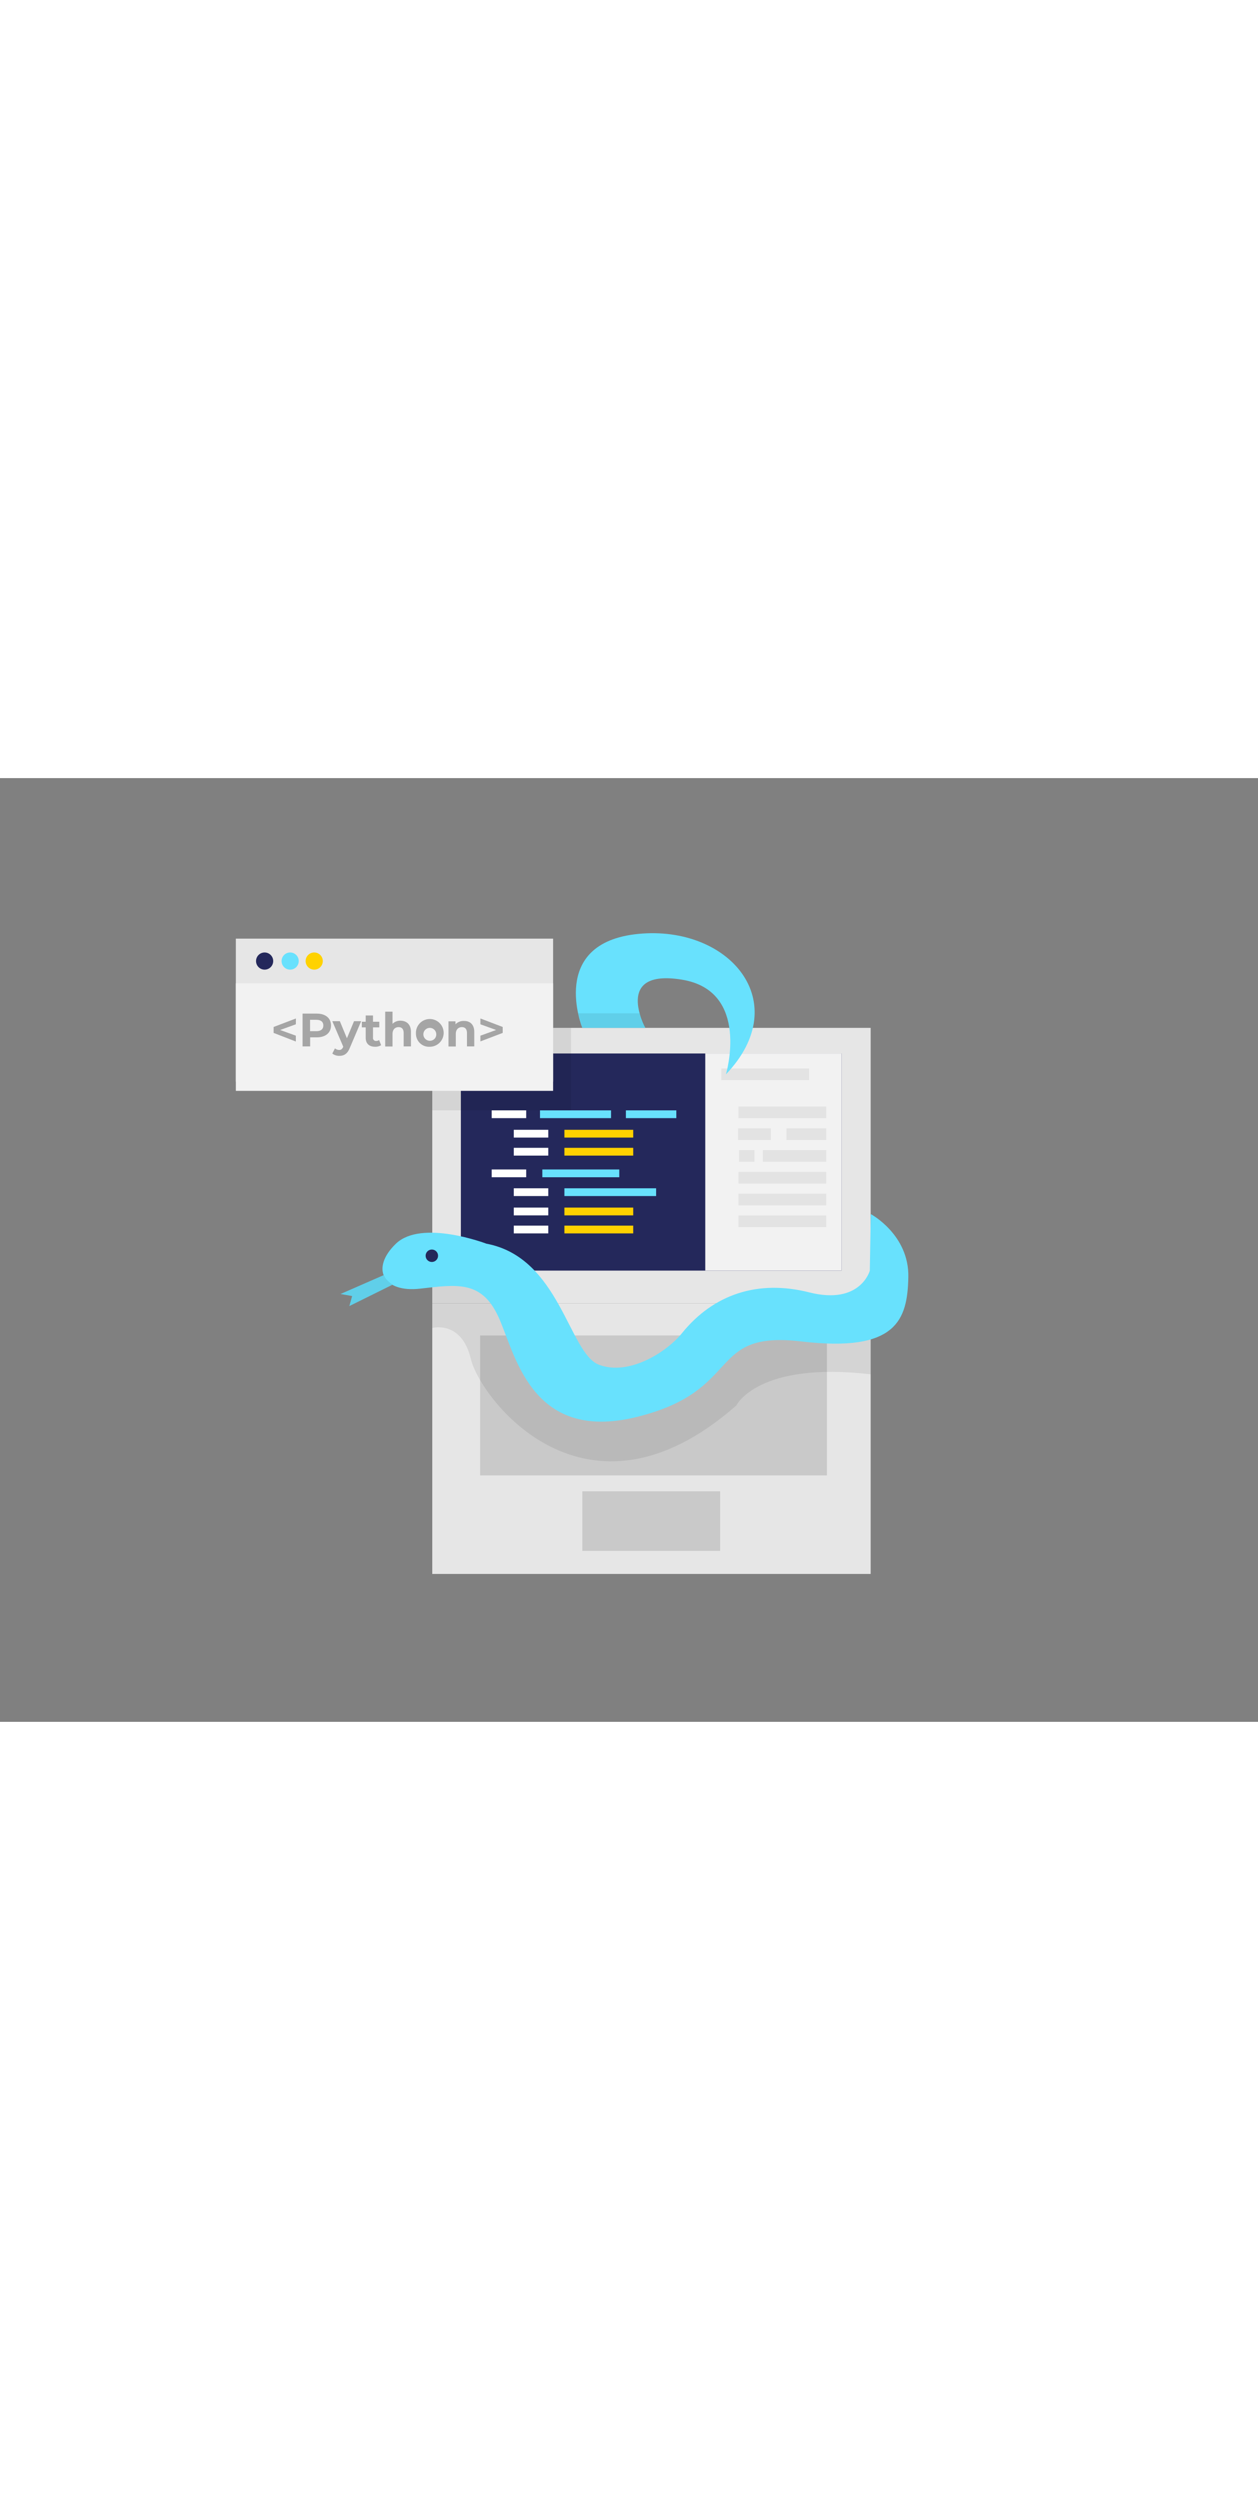 <svg id="Layer_1" data-name="Layer 1" xmlns="http://www.w3.org/2000/svg" viewBox="0 0 400 300" data-imageid="python-two-color" imageName="Python" class="illustrations_image" style="width: 151px;"><rect x="0" y="0" width="400" height="300" fill="#808080" stroke="none"/><rect x="137.45" y="79.4" width="139.39" height="87.59" fill="#e6e6e6"/><rect x="137.45" y="166.99" width="139.39" height="86" fill="#e6e6e6"/><rect x="152.67" y="177.18" width="110.27" height="44.49" fill="#c9c9c9"/><rect x="185.16" y="226.72" width="43.82" height="18.94" fill="#c9c9c9"/><rect x="146.54" y="87.54" width="121.06" height="69.02" fill="#24285b"/><rect x="172.44" y="124.41" width="24.47" height="2.47" fill="#68e1fd" class="target-color"/><rect x="179.46" y="117.53" width="21.88" height="2.47" fill="#ffd200"/><rect x="179.46" y="130.39" width="29.16" height="2.47" fill="#68e1fd" class="target-color"/><rect x="163.36" y="130.39" width="10.97" height="2.47" fill="#fff"/><rect x="156.34" y="124.41" width="10.97" height="2.47" fill="#fff"/><circle cx="152.81" cy="94.17" r="1.85" fill="#fff"/><circle cx="158.32" cy="94.17" r="1.85" fill="#68e1fd" class="target-color"/><circle cx="163.5" cy="94.17" r="1.85" fill="#ffd200"/><rect x="156.34" y="105.62" width="10.97" height="2.47" fill="#fff"/><rect x="163.36" y="111.8" width="10.97" height="2.47" fill="#fff"/><rect x="179.46" y="111.8" width="21.88" height="2.47" fill="#ffd200"/><rect x="163.36" y="117.53" width="10.97" height="2.47" fill="#fff"/><rect x="179.46" y="142.26" width="21.88" height="2.47" fill="#ffd200"/><rect x="163.36" y="136.53" width="10.97" height="2.47" fill="#fff"/><rect x="179.46" y="136.53" width="21.88" height="2.47" fill="#ffd200"/><rect x="163.36" y="142.26" width="10.97" height="2.47" fill="#fff"/><rect x="171.7" y="105.62" width="22.59" height="2.47" fill="#68e1fd" class="target-color"/><rect x="199.01" y="105.62" width="16.04" height="2.47" fill="#68e1fd" class="target-color"/><rect x="224.25" y="87.54" width="43.36" height="69.02" fill="#f2f2f2"/><rect x="229.35" y="92.31" width="27.91" height="3.7" fill="#a5a5a5" opacity="0.2"/><rect x="234.8" y="104.41" width="27.91" height="3.7" fill="#a5a5a5" opacity="0.2"/><rect x="250.06" y="111.34" width="12.66" height="3.7" fill="#a5a5a5" opacity="0.2"/><rect x="234.68" y="111.34" width="10.44" height="3.7" fill="#a5a5a5" opacity="0.2"/><rect x="242.57" y="118.26" width="20.15" height="3.7" fill="#a5a5a5" opacity="0.2"/><rect x="234.99" y="118.26" width="4.91" height="3.7" fill="#a5a5a5" opacity="0.2"/><rect x="234.8" y="125.19" width="27.91" height="3.7" fill="#a5a5a5" opacity="0.2"/><rect x="234.8" y="132.11" width="27.91" height="3.7" fill="#a5a5a5" opacity="0.2"/><path d="M137.45,161.86v12.93s9.31-2.55,12.27,9.88,36.42,56.91,84.42,14.75c0,0,6.77-14.07,42.7-9.9V172.41l-32.14,1.53-17.2,2.9L221,186.2l-17.88,9.19-21.95-6.64-13.9-20.89-13.68-11.62Z" opacity="0.08"/><rect x="234.8" y="139.03" width="27.91" height="3.7" fill="#a5a5a5" opacity="0.2"/><path d="M154.66,148s-20.6-7.86-28.77,0-4.09,15.64,7.66,14.3,19.41-2.62,24.77,8.61,10,40.6,44.16,32.17,22-27.57,52.34-24,33.71-6.89,34-20.42-11.94-20.07-11.94-20.07l-.31,18s-3,11-19.26,6.89-30.45.56-40.49,13c-4.71,5.85-16.76,13.67-26.38,10S178.07,152.4,154.66,148Z" fill="#68e1fd" class="target-color"/><path d="M185.16,79.4s-11-27.07,17.83-29.88,49.79,21.63,27.83,44.65c0,0,7.92-26.53-14-30.1S205.2,79.4,205.2,79.4Z" fill="#68e1fd" class="target-color"/><circle cx="137.31" cy="151.84" r="1.98" fill="#24285b"/><path d="M122,158,108.27,164l3.7.64-.89,3.19,13.7-6.78S122.27,159.18,122,158Z" fill="#68e1fd" class="target-color"/><path d="M122,158,108.27,164l3.7.64-.89,3.19,13.7-6.78S122.27,159.18,122,158Z" opacity="0.08"/><rect x="74.99" y="51.03" width="100.88" height="45.45" fill="#e6e6e6"/><circle cx="84.14" cy="58.16" r="2.73" fill="#24285b"/><rect x="137.45" y="79.4" width="44.09" height="26.21" opacity="0.08"/><circle cx="92.26" cy="58.16" r="2.73" fill="#68e1fd" class="target-color"/><rect x="74.99" y="65.23" width="100.88" height="34.19" fill="#f2f2f2"/><circle cx="99.91" cy="58.16" r="2.73" fill="#ffd200"/><polygon points="183.81 74.77 203.36 74.77 205.2 79.4 185.16 79.4 183.81 74.77" opacity="0.08"/><path d="M94.07,78.26l-5,1.81,5,1.81v1.86L87,81V79.11l7.09-2.7Z" fill="#a5a5a5"/><path d="M105.25,78.64c0,2.33-1.74,3.77-4.53,3.77h-2.1v2.88H96.21V74.86h4.51C103.51,74.86,105.25,76.31,105.25,78.64Zm-2.44,0c0-1.14-.75-1.81-2.22-1.81h-2v3.62h2C102.06,80.45,102.81,79.78,102.81,78.64Z" fill="#a5a5a5"/><path d="M114.84,77.27l-3.62,8.51c-.78,1.93-1.88,2.51-3.32,2.51a3.52,3.52,0,0,1-2.24-.73l.85-1.65a2.09,2.09,0,0,0,1.31.51c.64,0,1-.29,1.31-1l0-.07-3.47-8.08h2.4l2.25,5.44,2.26-5.44Z" fill="#a5a5a5"/><path d="M121.18,84.9a3.36,3.36,0,0,1-1.9.5c-1.89,0-3-1-3-2.87V79.24h-1.23V77.45h1.23v-2h2.32v2h2v1.79h-2V82.5a.94.94,0,0,0,1,1.06,1.57,1.57,0,0,0,.94-.3Z" fill="#a5a5a5"/><path d="M130.67,80.7v4.59h-2.32V81.06c0-1.3-.59-1.9-1.62-1.9s-1.92.69-1.92,2.16v4h-2.33V74.24h2.33v3.87a3.49,3.49,0,0,1,2.54-1C129.25,77.15,130.67,78.26,130.67,80.7Z" fill="#a5a5a5"/><path d="M132.26,81.28a4.41,4.41,0,1,1,4.41,4.12A4.14,4.14,0,0,1,132.26,81.28Zm6.45,0a2.05,2.05,0,1,0-2,2.22A2,2,0,0,0,138.71,81.28Z" fill="#a5a5a5"/><path d="M150.8,80.7v4.59h-2.32V81.06c0-1.3-.6-1.9-1.63-1.9s-1.92.69-1.92,2.16v4h-2.32v-8h2.22v.94a3.51,3.51,0,0,1,2.65-1.06C149.37,77.15,150.8,78.26,150.8,80.7Z" fill="#a5a5a5"/><path d="M159.84,79.11V81l-7.09,2.7V81.88l5-1.81-5-1.81V76.41Z" fill="#a5a5a5"/></svg>